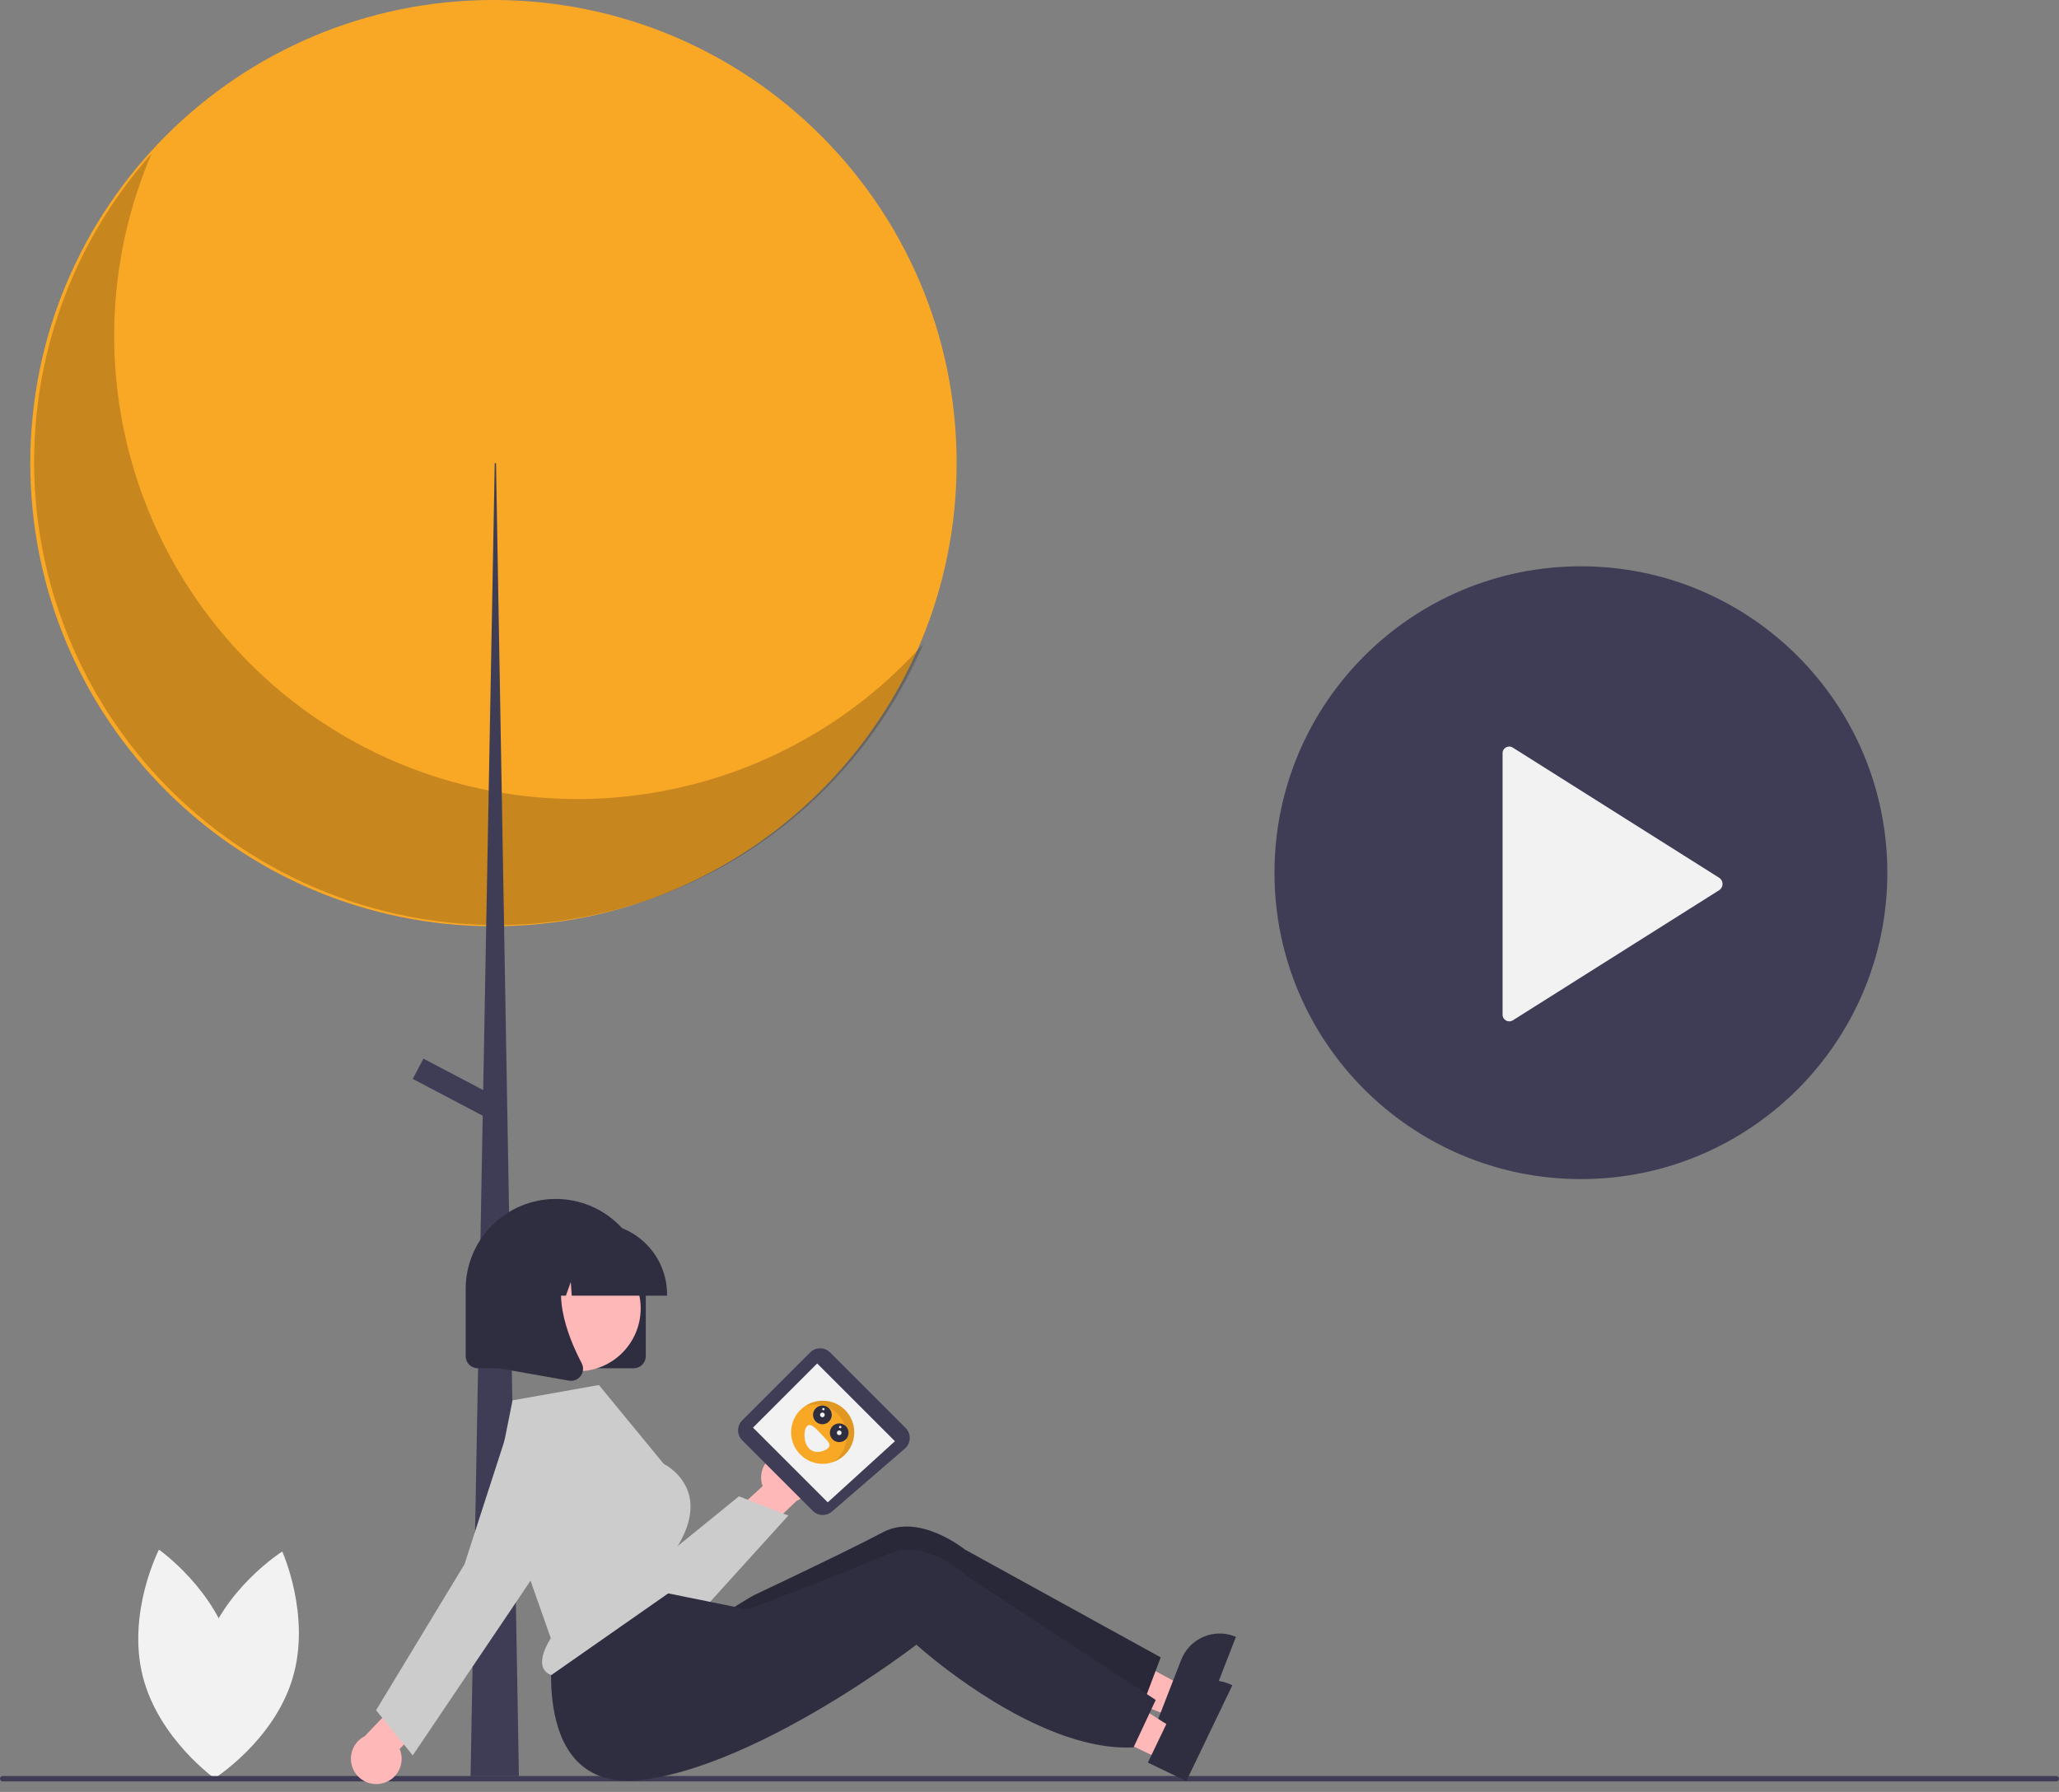 <svg width="108" height="94" viewBox="0 0 108 94" fill="none" xmlns="http://www.w3.org/2000/svg">
<rect x="0" y="0" width="108" height="94" fill="#808080" stroke="none"/>
<g clip-path="url(#clip0)">
<path d="M10.697 86.645C9.713 89.932 11.24 93.293 11.24 93.293C11.24 93.293 14.363 91.324 15.347 88.037C16.331 84.75 14.804 81.389 14.804 81.389C14.804 81.389 11.681 83.358 10.697 86.645Z" fill="#F2F2F2"/>
<path d="M12.191 86.734C13.019 90.064 11.336 93.349 11.336 93.349C11.336 93.349 8.309 91.235 7.481 87.906C6.653 84.576 8.337 81.291 8.337 81.291C8.337 81.291 11.363 83.404 12.191 86.734Z" fill="#F2F2F2"/>
<path d="M61.407 90.04L62.033 88.429L56.117 85.247L55.193 87.624L61.407 90.04Z" fill="#FFB8B8"/>
<path d="M64.763 85.837C64.497 85.734 64.214 85.684 63.929 85.69C63.644 85.696 63.364 85.759 63.103 85.873C62.842 85.988 62.606 86.153 62.409 86.359C62.212 86.565 62.058 86.808 61.955 87.073L61.532 88.159L60.881 89.836L60.722 90.247L62.809 91.059L64.828 85.864L64.763 85.837Z" fill="#2F2E41"/>
<path d="M60.881 86.94L60.609 87.662L59.929 89.465L59.913 89.51C58.181 89.733 56.282 89.296 54.526 88.619C53.823 88.348 53.135 88.04 52.464 87.699C51.47 87.197 50.581 86.667 49.872 86.214C48.804 85.529 48.143 85.014 48.143 85.014C48.143 85.014 47.969 85.171 47.653 85.442C47.23 85.804 46.553 86.369 45.697 87.035C45.37 87.291 45.019 87.558 44.644 87.837C41.881 89.887 38.334 84.417 38.334 84.417C38.334 84.417 39.332 83.782 39.592 83.659C40.431 83.262 42.403 82.325 44.103 81.493C44.979 81.063 45.783 80.661 46.322 80.374C48.232 79.358 50.606 81.282 50.606 81.282L60.881 86.94Z" fill="#2F2E41"/>
<path opacity="0.14" d="M60.881 86.94L60.609 87.662L59.929 89.465L59.913 89.51C58.181 89.733 56.282 89.296 54.526 88.619C53.823 88.348 53.135 88.04 52.464 87.699C51.47 87.197 50.581 86.667 49.872 86.214C48.804 85.529 48.143 85.014 48.143 85.014C48.143 85.014 47.969 85.171 47.653 85.442C47.23 85.804 46.553 86.369 45.697 87.035C45.37 87.291 45.019 87.558 44.644 87.837C41.881 89.887 38.334 84.417 38.334 84.417C38.334 84.417 39.332 83.782 39.592 83.659C40.431 83.262 42.403 82.325 44.103 81.493C44.979 81.063 45.783 80.661 46.322 80.374C48.232 79.358 50.606 81.282 50.606 81.282L60.881 86.94Z" fill="black"/>
<path d="M25.883 48.589C39.301 48.589 50.178 37.712 50.178 24.295C50.178 10.877 39.301 0 25.883 0C12.466 0 1.589 10.877 1.589 24.295C1.589 37.712 12.466 48.589 25.883 48.589Z" fill="#F9A826"/>
<path opacity="0.2" d="M7.945 8.068C5.679 13.369 5.371 19.303 7.078 24.809C8.784 30.316 12.393 35.037 17.259 38.127C22.125 41.218 27.932 42.478 33.642 41.682C39.351 40.886 44.592 38.085 48.427 33.78C47.042 37.019 44.971 39.918 42.355 42.276C39.739 44.635 36.641 46.396 33.277 47.439C29.913 48.481 26.362 48.78 22.871 48.314C19.38 47.848 16.032 46.629 13.059 44.74C10.086 42.852 7.559 40.34 5.653 37.378C3.747 34.416 2.508 31.075 2.022 27.587C1.535 24.098 1.813 20.546 2.836 17.175C3.859 13.805 5.602 10.697 7.945 8.068Z" fill="black"/>
<path d="M25.95 24.294H26.017L27.218 93.174H24.682L25.95 24.294Z" fill="#3F3D56"/>
<path d="M22.21 55.533L21.65 56.596L25.666 58.71L26.226 57.647L22.21 55.533Z" fill="#3F3D56"/>
<path d="M107.859 93.448H0.141C0.104 93.448 0.068 93.433 0.041 93.407C0.015 93.38 0 93.344 0 93.307C0 93.269 0.015 93.234 0.041 93.207C0.068 93.181 0.104 93.166 0.141 93.166H107.859C107.896 93.166 107.932 93.181 107.959 93.207C107.985 93.234 108 93.269 108 93.307C108 93.344 107.985 93.38 107.959 93.407C107.932 93.433 107.896 93.448 107.859 93.448Z" fill="#3F3D56"/>
<path d="M33.238 71.776H25.061C24.893 71.776 24.731 71.709 24.612 71.59C24.493 71.471 24.427 71.31 24.426 71.141V67.617C24.426 66.364 24.924 65.162 25.81 64.277C26.695 63.391 27.897 62.893 29.15 62.893C30.402 62.893 31.604 63.391 32.489 64.277C33.375 65.162 33.873 66.364 33.873 67.617V71.141C33.873 71.31 33.806 71.471 33.687 71.59C33.568 71.709 33.407 71.776 33.238 71.776Z" fill="#2F2E41"/>
<path d="M41.015 76.203C40.825 76.237 40.644 76.311 40.486 76.422C40.327 76.533 40.195 76.677 40.099 76.845C40.002 77.012 39.943 77.199 39.927 77.391C39.91 77.584 39.936 77.778 40.002 77.959L37.778 80.004L38.692 81.659L41.791 78.727C42.089 78.595 42.328 78.359 42.463 78.062C42.598 77.766 42.62 77.431 42.524 77.12C42.428 76.809 42.222 76.544 41.944 76.375C41.666 76.206 41.335 76.145 41.015 76.203Z" fill="#FFB8B8"/>
<path d="M34.324 85.502C34.224 85.502 34.123 85.498 34.023 85.489C33.423 85.439 32.845 85.237 32.345 84.903C31.844 84.569 31.437 84.113 31.161 83.578L27.598 76.721C27.365 76.272 27.314 75.75 27.455 75.263C27.597 74.777 27.92 74.365 28.358 74.111C28.797 73.857 29.316 73.782 29.808 73.902C30.3 74.021 30.727 74.326 31 74.752L34.287 82.126L38.759 78.493L41.349 79.501L36.975 84.329C36.639 84.698 36.23 84.992 35.773 85.195C35.317 85.397 34.823 85.501 34.324 85.502Z" fill="#CCCCCC"/>
<path d="M47.502 74.907L43.54 70.945C43.401 70.806 43.213 70.728 43.017 70.728C42.821 70.728 42.633 70.806 42.495 70.945L38.931 74.509C38.792 74.648 38.714 74.836 38.714 75.032C38.714 75.228 38.792 75.416 38.931 75.554L42.633 79.256C42.764 79.388 42.942 79.466 43.128 79.472C43.315 79.479 43.497 79.415 43.638 79.293L47.463 75.989C47.536 75.925 47.596 75.848 47.64 75.761C47.684 75.675 47.709 75.58 47.717 75.483C47.724 75.387 47.712 75.289 47.681 75.197C47.651 75.105 47.602 75.02 47.539 74.947C47.527 74.933 47.515 74.92 47.502 74.907Z" fill="#3F3D56"/>
<path d="M46.941 75.602L42.863 71.524L39.497 74.889L43.417 78.809L46.941 75.602Z" fill="#F2F2F2"/>
<path d="M43.152 76.789C44.067 76.789 44.808 76.047 44.808 75.133C44.808 74.218 44.067 73.477 43.152 73.477C42.237 73.477 41.496 74.218 41.496 75.133C41.496 76.047 42.237 76.789 43.152 76.789Z" fill="#F9A826"/>
<path opacity="0.1" d="M43.889 76.544C44.166 76.284 44.345 75.936 44.396 75.559C44.447 75.183 44.367 74.8 44.169 74.475C43.971 74.151 43.668 73.904 43.31 73.777C42.952 73.65 42.56 73.649 42.202 73.776C42.396 73.641 42.616 73.548 42.848 73.505C43.081 73.462 43.32 73.468 43.549 73.525C43.779 73.582 43.993 73.687 44.179 73.833C44.364 73.98 44.516 74.164 44.624 74.374C44.732 74.585 44.794 74.815 44.806 75.051C44.818 75.287 44.779 75.523 44.692 75.743C44.605 75.963 44.471 76.161 44.301 76.325C44.131 76.489 43.928 76.615 43.705 76.694C43.77 76.648 43.831 76.598 43.889 76.544Z" fill="black"/>
<path d="M42.338 74.804C42.14 74.989 42.13 75.657 42.431 75.978C42.733 76.299 43.232 76.151 43.43 75.966C43.627 75.78 43.448 75.627 43.147 75.306C42.845 74.985 42.535 74.618 42.338 74.804Z" fill="#F2F2F2"/>
<path d="M44.019 75.65C44.29 75.65 44.51 75.431 44.51 75.16C44.51 74.889 44.29 74.669 44.019 74.669C43.748 74.669 43.528 74.889 43.528 75.16C43.528 75.431 43.748 75.65 44.019 75.65Z" fill="#2F2E41"/>
<path d="M43.137 74.712C43.408 74.712 43.628 74.492 43.628 74.221C43.628 73.95 43.408 73.73 43.137 73.73C42.866 73.73 42.646 73.95 42.646 74.221C42.646 74.492 42.866 74.712 43.137 74.712Z" fill="#2F2E41"/>
<path d="M44.019 75.282C44.087 75.282 44.142 75.227 44.142 75.16C44.142 75.092 44.087 75.037 44.019 75.037C43.951 75.037 43.896 75.092 43.896 75.16C43.896 75.227 43.951 75.282 44.019 75.282Z" fill="#F2F2F2"/>
<path d="M44.072 74.919C44.106 74.919 44.133 74.891 44.133 74.858C44.133 74.824 44.106 74.796 44.072 74.796C44.038 74.796 44.01 74.824 44.01 74.858C44.01 74.891 44.038 74.919 44.072 74.919Z" fill="#F2F2F2"/>
<path d="M43.19 73.98C43.224 73.98 43.251 73.953 43.251 73.919C43.251 73.885 43.224 73.858 43.19 73.858C43.156 73.858 43.129 73.885 43.129 73.919C43.129 73.953 43.156 73.98 43.19 73.98Z" fill="#F2F2F2"/>
<path d="M43.137 74.344C43.205 74.344 43.26 74.289 43.26 74.221C43.26 74.153 43.205 74.098 43.137 74.098C43.069 74.098 43.014 74.153 43.014 74.221C43.014 74.289 43.069 74.344 43.137 74.344Z" fill="#F2F2F2"/>
<path d="M60.907 92.306L61.655 90.748L56.002 87.12L54.897 89.42L60.907 92.306Z" fill="#FFB8B8"/>
<path d="M64.576 88.374C64.319 88.25 64.041 88.178 63.756 88.163C63.472 88.147 63.187 88.188 62.918 88.282C62.649 88.376 62.402 88.523 62.19 88.713C61.977 88.903 61.805 89.133 61.682 89.39L61.177 90.441L60.399 92.062L60.208 92.46L62.227 93.43L64.64 88.405L64.576 88.374Z" fill="#2F2E41"/>
<path d="M60.621 89.174L60.294 89.874L59.478 91.619L59.458 91.663C57.714 91.752 55.854 91.171 54.155 90.36C53.476 90.036 52.813 89.677 52.17 89.284C51.218 88.708 50.373 88.111 49.7 87.605C48.688 86.84 48.069 86.276 48.069 86.276C48.069 86.276 47.883 86.419 47.547 86.665C47.097 86.993 46.38 87.505 45.474 88.103C45.129 88.333 44.759 88.572 44.364 88.822C41.451 90.653 37.308 92.884 33.785 93.355C27.597 94.183 29.053 85.925 29.053 85.925L33.978 83.367L36.069 83.791L38.397 84.262L39.221 84.43C39.221 84.43 39.378 84.371 39.647 84.268C40.514 83.937 42.552 83.154 44.311 82.455C45.218 82.094 46.05 81.754 46.609 81.51C48.592 80.643 50.811 82.744 50.811 82.744L60.621 89.174Z" fill="#2F2E41"/>
<path d="M20.041 93.552C20.23 93.509 20.406 93.425 20.559 93.306C20.711 93.187 20.836 93.036 20.923 92.864C21.011 92.692 21.06 92.502 21.067 92.309C21.074 92.116 21.038 91.924 20.962 91.746L23.077 89.589L22.08 87.984L19.136 91.072C18.845 91.219 18.619 91.467 18.499 91.77C18.38 92.073 18.375 92.409 18.487 92.714C18.599 93.02 18.819 93.274 19.105 93.428C19.392 93.583 19.725 93.627 20.041 93.552L20.041 93.552Z" fill="#FFB8B8"/>
<path d="M30.307 71.933C32.128 71.933 33.605 70.457 33.605 68.636C33.605 66.815 32.128 65.339 30.307 65.339C28.486 65.339 27.01 66.815 27.01 68.636C27.01 70.457 28.486 71.933 30.307 71.933Z" fill="#FFB8B8"/>
<path d="M26.018 77.789L28.89 85.932L28.873 85.96C28.473 86.621 28.343 87.153 28.495 87.501C28.535 87.589 28.594 87.668 28.668 87.731C28.741 87.794 28.828 87.841 28.921 87.868L35.718 83.117L35.48 81.213L35.493 81.192C36.15 80.14 36.363 79.189 36.126 78.362C35.818 77.29 34.839 76.803 34.829 76.799L34.805 76.78L31.415 72.654L26.883 73.459L26.018 77.789Z" fill="#CCCCCC"/>
<path d="M21.65 92.082L19.726 89.714L24.364 82.056L26.527 75.372L26.594 75.393L26.527 75.372C26.645 75.007 26.84 74.671 27.099 74.387C27.358 74.104 27.674 73.879 28.027 73.729C28.38 73.578 28.761 73.504 29.145 73.514C29.529 73.523 29.906 73.614 30.252 73.781C30.597 73.948 30.903 74.188 31.148 74.483C31.393 74.778 31.572 75.123 31.673 75.493C31.774 75.863 31.794 76.251 31.732 76.63C31.671 77.009 31.529 77.37 31.315 77.689L27.345 83.637L21.65 92.082Z" fill="#CCCCCC"/>
<path d="M34.99 67.969H29.99L29.939 67.251L29.682 67.969H28.912L28.811 66.546L28.302 67.969H26.813V67.898C26.814 66.908 27.208 65.958 27.908 65.258C28.609 64.557 29.558 64.163 30.549 64.162H31.254C32.245 64.163 33.194 64.557 33.895 65.258C34.595 65.958 34.989 66.908 34.99 67.898V67.969Z" fill="#2F2E41"/>
<path d="M29.949 72.434C29.911 72.434 29.874 72.43 29.837 72.424L26.175 71.778V65.727H30.206L30.106 65.843C28.718 67.462 29.764 70.088 30.511 71.508C30.566 71.613 30.59 71.73 30.581 71.847C30.573 71.965 30.531 72.078 30.461 72.172C30.402 72.253 30.326 72.319 30.236 72.365C30.147 72.41 30.049 72.434 29.949 72.434Z" fill="#2F2E41"/>
<path d="M82.923 61.852C91.8 61.852 98.996 54.656 98.996 45.779C98.996 36.902 91.8 29.706 82.923 29.706C74.046 29.706 66.85 36.902 66.85 45.779C66.85 54.656 74.046 61.852 82.923 61.852Z" fill="#3F3D56"/>
<path d="M78.814 39.531V53.206C78.81 53.27 78.824 53.333 78.853 53.389C78.882 53.445 78.927 53.492 78.981 53.525C79.034 53.559 79.097 53.577 79.16 53.578C79.223 53.579 79.286 53.562 79.341 53.531L90.181 46.693C90.234 46.658 90.277 46.61 90.307 46.554C90.337 46.497 90.353 46.435 90.353 46.371C90.353 46.307 90.337 46.244 90.307 46.188C90.277 46.132 90.234 46.084 90.181 46.049L79.341 39.211C79.286 39.178 79.224 39.161 79.161 39.162C79.097 39.162 79.035 39.179 78.981 39.212C78.927 39.245 78.882 39.292 78.853 39.348C78.823 39.405 78.81 39.468 78.814 39.531Z" fill="#F2F2F2"/>
</g>
<defs>
<clipPath id="clip0">
<rect width="108" height="93.588" fill="white"/>
</clipPath>
</defs>
</svg>

